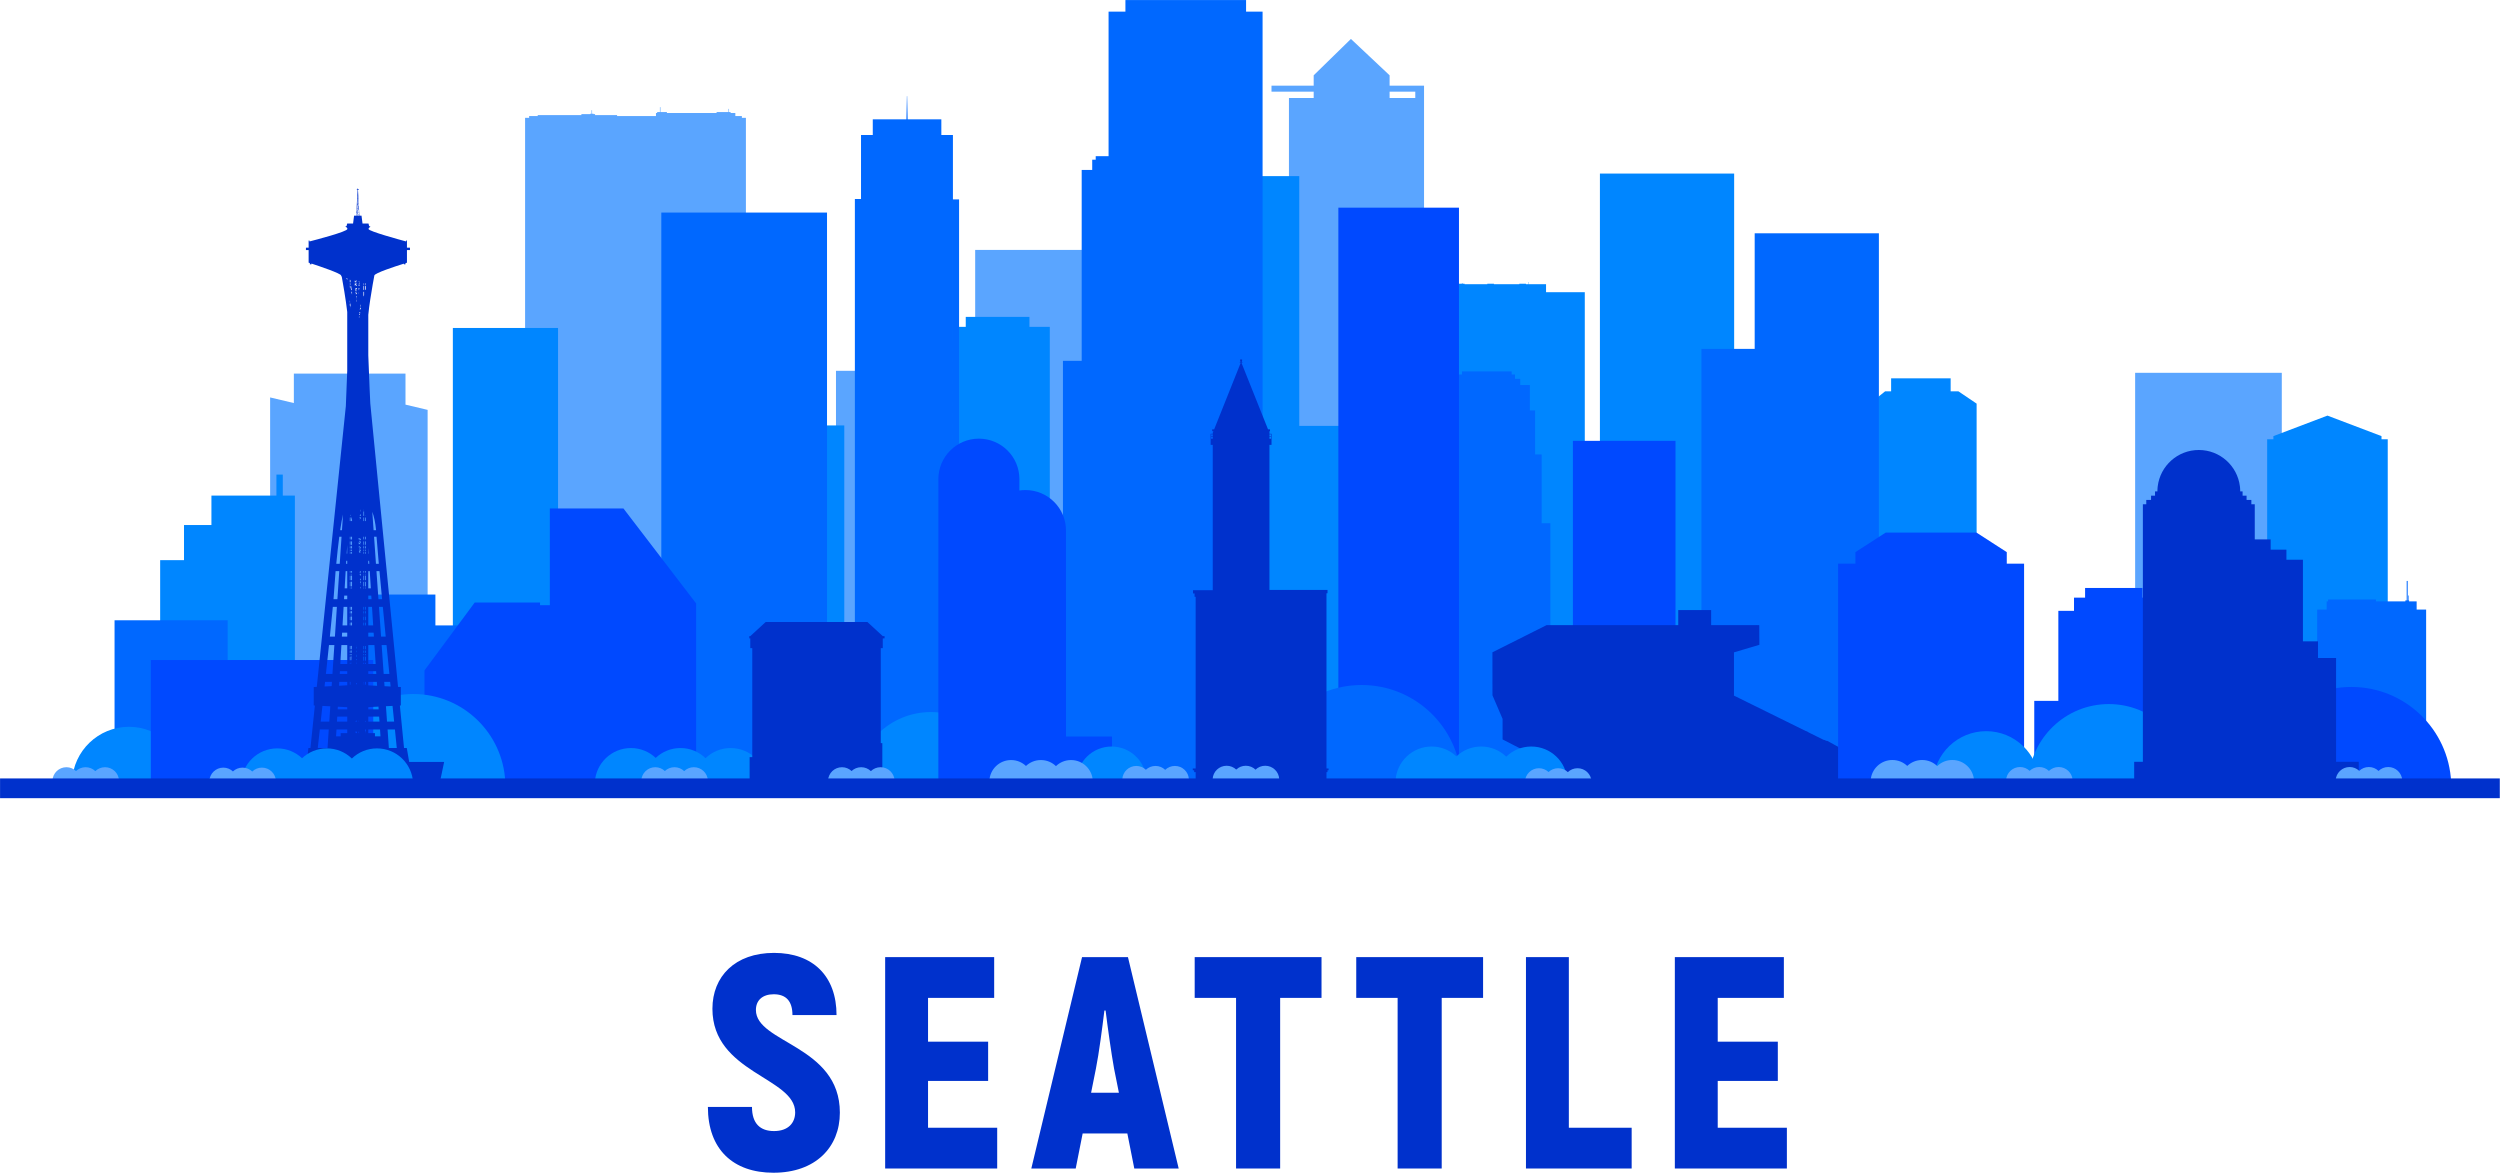 <?xml version="1.0" encoding="UTF-8"?>
<svg width="8687px" height="4076px" viewBox="0 0 8687 4076" version="1.1" xmlns="http://www.w3.org/2000/svg" xmlns:xlink="http://www.w3.org/1999/xlink">
    <title>Group 526</title>
    <g id="Page-1" stroke="none" stroke-width="1" fill="none" fill-rule="evenodd">
        <g id="seattle_blue" transform="translate(-400, -955)">
            <g id="Group-526" transform="translate(400.181, 955.165)">
                <polyline id="Fill-459" fill="#0086FF" points="5372.028 1015.205 5372.028 987.275 5312.609 987.275 5312.609 979.685 5311.679 979.685 5311.679 987.275 5302.159 987.275 5302.159 985.835 5279.139 985.835 5279.139 987.275 5190.929 987.275 5190.929 985.835 5167.908 985.835 5167.908 987.275 5088.969 987.275 5088.969 985.835 5081.169 985.835 5081.169 983.175 5079.719 983.175 5079.719 985.835 5065.968 985.835 5065.968 987.275 5055.738 987.275 5055.738 979.595 5053.469 979.595 5053.469 963.335 5057.749 963.335 5057.749 956.285 5057.739 956.285 5057.739 952.745 5053.469 952.745 5053.469 937.305 5052.489 924.385 5052.539 924.385 5051.529 911.465 5050.158 894.765 5048.869 878.065 5047.859 824.305 5042.778 824.305 5041.629 878.065 5040.619 894.765 5039.949 911.465 5039.949 924.385 5039.899 924.385 5039.019 937.305 5039.019 952.745 5036.169 952.745 5036.169 959.805 5036.178 959.805 5036.178 963.335 5039.019 963.335 5039.019 979.595 5036.739 979.595 5036.739 987.275 5033.809 987.275 5033.809 1015.205 4899.169 1015.205 4899.169 2739.615 5506.649 2739.615 5506.649 1015.205 5372.028 1015.205"></polyline>
                <polyline id="Fill-460" fill="#0068FF" points="5387.069 2445.805 5387.069 1817.995 5356.698 1817.995 5356.698 1578.945 5333.909 1578.945 5333.909 1426.035 5315.798 1426.035 5315.798 1337.735 5282.349 1337.735 5282.349 1316.205 5264.189 1316.205 5264.189 1301.135 5252.569 1301.135 5252.569 1290.365 5079.899 1290.365 5079.899 1301.135 5068.278 1301.135 5068.278 1316.205 5050.129 1316.205 5050.129 1337.735 5016.669 1337.735 5016.669 1426.035 4998.559 1426.035 4998.559 1578.945 4975.769 1578.945 4975.769 1817.995 4945.399 1817.995 4945.399 2445.805 4915.499 2445.805 4915.499 2736.525 5416.968 2736.525 5416.968 2445.805 5387.069 2445.805"></polyline>
                <polyline id="Fill-461" fill="#5AA5FF" points="2577.679 409.285 2577.679 403.115 2554.979 403.115 2554.979 392.515 2538.519 392.515 2538.519 389.235 2533.029 389.235 2533.029 378.135 2531.239 378.135 2531.239 389.235 2489.859 389.235 2489.859 392.515 2317.149 392.515 2317.149 389.235 2294.689 389.235 2294.689 372.165 2292.889 372.165 2292.889 389.235 2283.289 389.235 2283.289 392.515 2279.169 392.515 2279.169 403.115 2144.109 403.115 2144.109 399.805 2067.599 399.805 2067.599 396.405 2062.129 396.405 2062.129 395.035 2057.139 395.035 2057.139 382.735 2055.349 382.735 2055.349 395.035 2050.709 395.035 2050.709 396.405 2020.019 396.405 2020.019 399.805 1868.309 399.805 1868.309 403.115 1838.419 403.115 1838.419 409.285 1824.419 409.285 1824.419 2699.905 2591.679 2699.905 2591.679 409.285 2577.679 409.285"></polyline>
                <polyline id="Fill-462" fill="#5AA5FF" points="1408.819 1405.845 1408.819 1298.025 1020.899 1298.025 1020.899 1400.375 938.439 1380.825 938.439 2728.715 1485.729 2728.715 1485.729 1424.085 1408.819 1405.845"></polyline>
                <polygon id="Fill-463" fill="#5AA5FF" points="7418.999 2735.095 7928.588 2735.095 7928.588 1295.275 7418.999 1295.275"></polygon>
                <polyline id="Fill-464" fill="#0086FF" points="8275.088 1526.215 8275.088 1515.275 8087.239 1443.965 7899.389 1515.275 7899.389 1526.215 7877.728 1526.215 7877.728 2727.135 8296.749 2727.135 8296.749 1526.215 8275.088 1526.215"></polyline>
                <polyline id="Fill-465" fill="#0068FF" points="8397.169 2117.965 8397.169 2089.515 8370.989 2089.515 8370.989 2086.075 8369.139 2086.075 8369.139 2069.105 8367.079 2069.105 8367.079 2086.075 8366.109 2086.075 8366.109 2018.495 8362.589 2018.495 8362.589 2086.075 8357.949 2086.075 8357.949 2089.515 8255.819 2089.515 8255.819 2082.935 8089.409 2082.935 8089.409 2089.515 8084.459 2089.515 8084.459 2117.965 8051.489 2117.965 8051.489 2717.585 8430.149 2717.585 8430.149 2117.965 8397.169 2117.965"></polyline>
                <polygon id="Fill-466" fill="#0086FF" points="5559.199 2727.655 6025.649 2727.655 6025.649 602.945 5559.199 602.945"></polygon>
                <polygon id="Fill-467" fill="#0049FF" points="5465.349 2762.645 5821.828 2762.645 5821.828 1531.685 5465.349 1531.685"></polygon>
                <path d="M4828.439,340.385 L4917.629,340.385 L4917.629,318.445 L4828.439,318.445 L4828.439,340.385 Z M4944.789,297.445 L4828.439,297.445 L4828.439,261.545 L4693.989,135.135 L4564.609,261.545 L4564.609,297.445 L4418.029,297.445 L4418.029,318.445 L4564.609,318.445 L4564.609,340.385 L4478.649,340.385 L4478.649,2597.795 L4948.078,2597.795 L4948.078,297.445 L4944.789,297.445 L4944.789,297.445 Z" id="Fill-468" fill="#5AA5FF"></path>
                <polygon id="Fill-469" fill="#0086FF" points="4407.618 2710.835 4725.969 2710.835 4725.969 1479.705 4407.618 1479.705"></polygon>
                <polyline id="Fill-470" fill="#0086FF" points="6805.019 1359.685 6777.939 1359.685 6777.939 1314.505 6571.079 1314.505 6571.079 1359.685 6550.129 1359.685 6496.899 1402.375 6496.899 2771.295 6868.189 2771.295 6868.189 1402.375 6805.019 1359.685"></polyline>
                <polygon id="Fill-471" fill="#0086FF" points="4320.649 2058.725 4514.539 2058.725 4514.539 611.825 4320.649 611.825"></polygon>
                <polygon id="Fill-472" fill="#5AA5FF" points="3388.369 2730.765 3942.499 2730.765 3942.499 868.245 3388.369 868.245"></polygon>
                <polyline id="Fill-473" fill="#0086FF" points="3576.899 1135.585 3576.899 1100.955 3355.609 1100.955 3355.609 1135.585 3267.769 1135.585 3267.769 2162.295 3647.659 2162.295 3647.659 1135.585 3576.899 1135.585"></polyline>
                <polygon id="Fill-474" fill="#5AA5FF" points="2904.689 2204.035 3191.919 2204.035 3191.919 1288.335 2904.689 1288.335"></polygon>
                <polygon id="Fill-475" fill="#0086FF" points="1573.389 2704.725 1938.899 2704.725 1938.899 1139.465 1573.389 1139.465"></polygon>
                <polygon id="Fill-476" fill="#0086FF" points="2787.609 2219.425 2933.549 2219.425 2933.549 1478.145 2787.609 1478.145"></polygon>
                <polyline id="Fill-477" fill="#0086FF" points="982.449 1721.915 982.449 1648.945 960.339 1648.945 960.339 1721.915 734.489 1721.915 734.489 1824.215 639.209 1824.215 639.209 1946.255 556.328 1946.255 556.328 2728.795 846.309 2728.795 846.309 2619.915 1024.479 2619.915 1024.479 1721.915 982.449 1721.915"></polyline>
                <polygon id="Fill-478" fill="#0068FF" points="397.88 2717.135 790.989 2717.135 790.989 2155.155 397.88 2155.155"></polygon>
                <polyline id="Fill-479" fill="#0068FF" points="1512.759 2173.025 1512.759 2065.765 1226.739 2065.765 1226.739 2627.755 1340.399 2627.755 1340.399 2735.015 1626.419 2735.015 1626.419 2173.025 1512.759 2173.025"></polyline>
                <path d="M3311.049,1714.495 L3311.059,1714.495 L3311.059,1700.545 L3311.049,1700.545 L3311.049,1714.495 Z M3311.049,1752.245 L3311.059,1752.245 L3311.059,1738.295 L3311.049,1738.295 L3311.049,1752.245 Z M3311.049,1868.025 L3311.059,1868.025 L3311.059,1854.075 L3311.049,1854.075 L3311.049,1868.025 Z M3311.049,1905.785 L3311.059,1905.785 L3311.059,1891.825 L3311.049,1891.825 L3311.049,1905.785 Z M3311.049,2021.555 L3311.059,2021.555 L3311.059,2007.605 L3311.049,2007.605 L3311.049,2021.555 Z M3311.049,2059.315 L3311.059,2059.315 L3311.059,2045.365 L3311.049,2045.365 L3311.049,2059.315 Z M3311.049,2175.085 L3311.059,2175.085 L3311.059,2161.145 L3311.049,2161.145 L3311.049,2175.085 Z M3311.049,2212.845 L3311.059,2212.845 L3311.059,2198.895 L3311.049,2198.895 L3311.049,2212.845 Z M3311.049,2328.625 L3311.059,2328.625 L3311.059,2314.675 L3311.049,2314.675 L3311.049,2328.625 Z M3311.049,2366.375 L3311.059,2366.375 L3311.059,2352.425 L3311.049,2352.425 L3311.049,2366.375 Z M3311.049,2484.675 L3311.059,2484.675 L3311.059,2470.725 L3311.049,2470.725 L3311.049,2484.675 Z M3311.049,2522.425 L3311.059,2522.425 L3311.059,2510.155 L3311.049,2510.155 L3311.049,2522.425 Z M3311.049,2640.725 L3311.059,2640.725 L3311.059,2626.775 L3311.049,2626.775 L3311.049,2640.725 Z M3311.049,2678.475 L3311.059,2678.475 L3311.059,2664.525 L3311.049,2664.525 L3311.049,2678.475 Z M3311.049,1010.275 L3311.059,1010.275 L3311.059,823.815 L3311.049,823.815 L3311.049,1010.275 Z M3311.049,1183.425 L3311.059,1183.425 L3311.059,1015.105 L3311.049,1015.105 L3311.049,1183.425 Z M3311.049,1409.945 L3311.059,1409.945 L3311.059,1395.995 L3311.049,1395.995 L3311.049,1409.945 Z M3311.049,1447.695 L3311.059,1447.695 L3311.059,1433.755 L3311.049,1433.755 L3311.049,1447.695 Z M3311.049,1487.965 L3311.059,1487.965 L3311.059,1471.505 L3311.049,1471.505 L3311.049,1487.965 Z M3311.049,1525.725 L3311.059,1525.725 L3311.059,1511.775 L3311.049,1511.775 L3311.049,1525.725 Z M3311.049,1563.475 L3311.059,1563.475 L3311.059,1549.525 L3311.049,1549.525 L3311.049,1563.475 Z M3311.049,1601.235 L3311.059,1601.235 L3311.059,1587.285 L3311.049,1587.285 L3311.049,1601.235 Z M3311.049,1638.985 L3311.059,1638.985 L3311.059,1625.035 L3311.049,1625.035 L3311.049,1638.985 Z M3311.049,1665.415 L3311.049,1662.785 L3311.059,1662.785 L3311.059,1676.735 L3311.049,1676.735 L3311.049,1665.415 Z M3311.049,1790.005 L3311.059,1790.005 L3311.059,1776.055 L3311.049,1776.055 L3311.049,1790.005 Z M3311.049,1829.015 L3311.049,1813.805 L3311.059,1813.805 L3311.059,1830.275 L3311.049,1830.275 L3311.049,1829.015 Z M3311.049,1943.535 L3311.059,1943.535 L3311.059,1929.585 L3311.049,1929.585 L3311.049,1943.535 Z M3311.049,1969.965 L3311.049,1967.345 L3311.059,1967.345 L3311.059,1983.805 L3311.049,1983.805 L3311.049,1969.965 Z M3311.049,2090.045 L3311.059,2090.045 L3311.059,2083.115 L3311.049,2083.115 L3311.049,2090.045 Z M3311.049,2097.065 L3311.059,2097.065 L3311.059,2094.865 L3311.049,2094.865 L3311.049,2097.065 Z M3311.049,2136.075 L3311.049,2120.875 L3311.059,2120.875 L3311.059,2137.335 L3311.049,2137.335 L3311.049,2136.075 Z M3311.049,2250.595 L3311.059,2250.595 L3311.059,2236.645 L3311.049,2236.645 L3311.049,2250.595 Z M3311.049,2288.875 L3311.059,2288.875 L3311.059,2274.405 L3311.049,2274.405 L3311.049,2288.875 Z M3311.049,2404.125 L3311.059,2404.125 L3311.059,2390.185 L3311.049,2390.185 L3311.049,2404.125 Z M3311.049,2440.625 L3311.049,2427.935 L3311.059,2427.935 L3311.059,2446.915 L3311.049,2446.915 L3311.049,2440.625 Z M3311.049,2560.185 L3311.059,2560.185 L3311.059,2546.225 L3311.049,2546.225 L3311.049,2560.185 Z M3311.049,2602.965 L3311.059,2602.965 L3311.059,2583.985 L3311.049,2583.985 L3311.049,2602.965 Z M3311.049,1258.925 L3311.059,1258.925 L3311.059,1244.985 L3311.049,1244.985 L3311.049,1258.925 Z M3311.049,1296.685 L3311.059,1296.685 L3311.059,1282.735 L3311.049,1282.735 L3311.049,1296.685 Z M3311.049,1334.435 L3311.059,1334.435 L3311.059,1320.485 L3311.049,1320.485 L3311.049,1334.435 Z M3311.049,1219.915 L3311.049,1208.905 L3311.059,1208.905 L3311.059,1221.175 L3311.049,1221.175 L3311.049,1219.915 Z M3311.049,1367.685 L3311.059,1367.685 L3311.059,1358.245 L3311.049,1358.245 L3311.049,1367.685 Z M3311.049,818.995 L3311.059,818.995 L3311.059,791.935 L3311.049,791.935 L3311.049,818.995 Z M3332.369,692.625 L3311.059,692.625 L3311.059,768.125 L3311.049,768.125 L3311.049,657.695 L3311.069,657.695 L3311.069,652.875 L3311.049,652.875 L3311.049,486.545 L3311.069,486.545 L3311.069,481.725 L3311.049,481.725 L3311.049,468.925 L3270.799,468.925 L3270.799,414.395 L3153.689,414.395 L3151.969,333.955 L3151.129,333.955 L3149.399,414.395 L3032.529,414.395 L3032.529,468.925 L2991.679,468.925 L2991.679,481.725 L2991.659,481.725 L2991.659,486.545 L2991.679,486.545 L2991.679,652.875 L2991.659,652.875 L2991.659,657.695 L2991.679,657.695 L2991.679,692.625 L2991.659,692.625 L2991.659,691.365 L2970.359,691.365 L2970.359,692.625 L2970.329,692.625 L2970.329,2728.195 L3026.839,2728.195 L3026.839,2728.705 L3274.549,2728.705 L3274.549,2728.195 L3311.049,2728.195 L3311.049,2703.965 L3311.059,2703.965 L3311.059,2728.195 L3332.409,2728.195 L3332.409,692.625 L3332.369,692.625 L3332.369,692.625 Z" id="Fill-480" fill="#0068FF"></path>
                <polyline id="Fill-481" fill="#0068FF" points="2730.259 738.465 2297.749 738.465 2297.749 2719.805 2873.549 2719.805 2873.549 738.465 2730.259 738.465"></polyline>
                <path d="M8517.098,2717.585 C8508.27,2533.495 8356.609,2386.865 8170.389,2386.865 C7984.199,2386.865 7832.579,2533.495 7823.809,2717.585 L8517.098,2717.585" id="Fill-482" fill="#0049FF"></path>
                <polyline id="Fill-483" fill="#0049FF" points="2378.619 2044.245 2376.079 2040.825 2375.999 2040.825 2368.779 2031.395 2367.389 2029.575 2354.119 2012.245 2353.879 2011.925 2341.719 1996.035 2338.489 1991.805 2338.489 1991.815 2255.259 1883.065 2254.059 1881.495 2226.359 1845.305 2224.979 1843.505 2201.699 1813.085 2197.449 1807.545 2197.449 1807.535 2197.269 1807.295 2166.169 1766.665 2166.169 1766.595 1910.399 1766.595 1910.399 2102.885 1876.349 2102.885 1876.349 2093.415 1649.419 2093.415 1571.649 2198.485 1571.629 2198.485 1569.039 2201.965 1569.069 2201.965 1528.859 2256.285 1528.849 2256.285 1526.259 2259.775 1526.279 2259.775 1486.069 2314.095 1483.479 2317.585 1483.489 2317.585 1474.999 2329.055 1474.879 2329.055 1474.879 2729.135 1701.809 2729.135 1701.809 2729.085 1707.859 2729.085 1707.859 2729.155 1711.349 2729.155 1711.349 2729.085 1736.769 2729.085 1736.769 2729.415 1740.249 2729.415 1740.249 2729.085 1765.669 2729.085 1765.669 2729.155 1769.159 2729.155 1769.159 2729.085 1794.569 2729.085 1794.569 2729.155 1798.059 2729.155 1798.059 2729.085 1823.479 2729.085 1823.479 2729.155 1826.959 2729.155 1826.959 2729.085 1852.379 2729.085 1852.379 2729.155 1855.869 2729.155 1855.869 2729.085 1936.459 2729.085 1936.459 2729.155 1939.949 2729.155 1939.949 2729.085 1965.369 2729.085 1965.369 2729.155 1968.849 2729.155 1968.849 2729.085 1994.269 2729.085 1994.269 2729.155 1997.759 2729.155 1997.759 2729.085 2023.169 2729.085 2023.169 2729.155 2026.659 2729.155 2026.659 2729.085 2052.079 2729.085 2052.079 2729.155 2055.559 2729.155 2055.559 2729.085 2080.979 2729.085 2080.979 2729.155 2084.469 2729.155 2084.469 2729.085 2109.879 2729.085 2109.879 2729.155 2113.369 2729.155 2113.369 2729.085 2138.789 2729.085 2138.789 2729.155 2142.279 2729.155 2142.279 2729.085 2166.169 2729.085 2166.169 2729.155 2418.669 2729.155 2418.669 2096.585 2378.619 2044.245"></polyline>
                <path d="M645.489,2713.905 C640.449,2608.945 553.978,2525.335 447.805,2525.335 C341.652,2525.335 255.198,2608.945 250.202,2713.905 L645.489,2713.905" id="Fill-484" fill="#0086FF"></path>
                <path d="M1755.549,2716.315 C1747.409,2546.605 1607.589,2411.415 1435.909,2411.415 C1264.269,2411.415 1124.479,2546.605 1116.399,2716.315 L1755.549,2716.315" id="Fill-485" fill="#0086FF"></path>
                <polyline id="Fill-486" fill="#0049FF" points="1296.729 2293.185 1282.909 2293.185 1282.909 2293.265 523.91 2293.265 523.91 2728.795 1138.309 2728.795 1138.309 2728.905 1145.219 2728.905 1145.219 2728.795 1296.399 2728.795 1296.399 2728.715 1296.729 2728.715 1296.729 2293.185"></polyline>
                <path d="M1111.149,2534.645 L1142.219,2534.645 L1137.959,2598.895 L1130.429,2598.895 L1129.959,2598.875 L1129.959,2598.895 L1104.009,2598.895 C1106.139,2579.725 1108.549,2558.055 1111.149,2534.645 Z M1147.549,2454.135 L1144.029,2507.215 L1114.189,2507.215 C1116.079,2490.115 1118.039,2472.325 1120.039,2454.085 L1120.189,2452.735 L1120.189,2452.725 L1147.549,2454.135 Z M1129.329,2369.095 L1153.189,2369.095 L1152.199,2383.925 L1127.579,2385.185 C1128.159,2379.835 1128.739,2374.465 1129.329,2369.095 Z M1165.919,1984.485 L1178.669,1984.485 L1172.219,2081.855 L1158.699,2081.855 C1159.939,2067.435 1160.819,2055.815 1161.259,2047.675 C1162.159,2031.205 1163.779,2009.085 1165.919,1984.485 Z M1247.429,749.125 L1243.619,749.125 L1243.619,744.255 L1247.429,749.125 Z M1239.709,737.705 L1242.529,737.705 L1242.529,741.315 L1239.709,737.705 Z M1242.529,731.805 L1242.529,736.935 L1239.499,736.935 L1242.529,731.805 Z M1242.529,724.115 L1242.529,730.015 L1239.409,735.205 L1240.009,724.115 L1242.529,724.115 Z M1242.529,714.305 L1242.529,723.345 L1240.049,723.345 L1240.789,709.715 L1242.529,714.305 Z M1242.529,689.645 L1242.529,707.485 L1240.909,707.485 L1241.879,689.645 L1242.529,689.645 Z M1242.529,688.875 L1241.919,688.875 L1242.529,677.755 L1242.529,688.875 Z M1243.619,688.875 L1243.619,677.735 L1244.229,688.875 L1243.619,688.875 Z M1243.619,707.485 L1243.619,689.645 L1244.269,689.645 L1245.239,707.485 L1243.619,707.485 Z M1242.529,711.465 L1241.309,708.255 L1242.529,708.255 L1242.529,711.465 Z M1243.619,714.375 L1243.619,708.255 L1245.279,708.255 L1245.939,720.515 L1243.619,714.375 Z M1243.619,723.345 L1243.619,717.205 L1245.939,723.345 L1243.619,723.345 Z M1246.059,724.115 L1243.619,728.185 L1243.619,724.115 L1246.059,724.115 Z M1243.619,736.935 L1243.619,729.945 L1246.219,725.555 L1246.839,736.935 L1243.619,736.935 Z M1247.409,747.575 L1243.619,742.725 L1243.619,737.705 L1246.879,737.705 L1247.409,747.575 Z M1243.079,776.685 L1243.079,785.185 L1243.079,776.685 Z M1336.139,2384.215 L1335.979,2383.755 L1334.949,2369.095 L1355.529,2369.095 C1356.069,2374.505 1356.599,2379.915 1357.139,2385.295 L1336.139,2384.215 Z M1363.849,2452.655 L1363.849,2452.655 L1364.129,2455.425 C1365.889,2473.095 1367.629,2490.395 1369.319,2507.215 L1344.629,2507.215 L1340.889,2453.835 L1360.319,2452.835 L1363.849,2452.655 Z M1368.839,2598.895 L1368.839,2598.875 L1368.369,2598.895 L1352.919,2598.895 L1351.059,2598.875 L1351.059,2598.895 L1346.559,2534.645 L1372.079,2534.645 C1374.349,2557.245 1376.529,2578.775 1378.569,2598.895 L1368.839,2598.895 Z M1206.379,2534.645 L1206.379,2547.345 L1183.599,2547.345 L1183.599,2558.415 L1167.609,2558.415 C1168.079,2550.775 1168.559,2542.845 1169.049,2534.645 L1206.379,2534.645 Z M1171.729,2489.825 L1206.379,2489.825 L1206.379,2507.215 L1170.699,2507.215 C1171.039,2501.515 1171.379,2495.725 1171.729,2489.825 Z M1173.749,2455.485 L1173.749,2455.485 L1181.969,2455.915 L1206.379,2457.165 L1206.379,2464.685 L1173.209,2464.685 C1173.389,2461.635 1173.569,2458.575 1173.749,2455.485 Z M1206.379,2369.095 L1206.379,2381.125 L1177.999,2382.595 C1178.249,2378.115 1178.509,2373.615 1178.779,2369.095 L1206.379,2369.095 Z M1180.899,2332.175 L1206.379,2332.175 L1206.379,2341.685 L1180.359,2341.685 C1180.539,2338.515 1180.719,2335.345 1180.899,2332.175 Z M1161.649,2241.285 L1154.999,2341.685 L1132.289,2341.685 C1135.979,2307.445 1139.599,2273.475 1142.979,2241.285 L1161.649,2241.285 Z M1163.589,2211.995 L1146.019,2211.995 C1150.059,2172.915 1153.609,2137.455 1156.289,2108.655 L1170.439,2108.655 L1163.589,2211.995 Z M1206.379,2108.655 L1206.379,2173.025 L1190.029,2173.025 C1191.279,2151.105 1192.509,2129.555 1193.719,2108.655 L1206.379,2108.655 Z M1195.969,2069.415 L1206.379,2069.415 L1206.379,2081.855 L1195.259,2081.855 C1195.499,2077.675 1195.739,2073.525 1195.969,2069.415 Z M1206.379,1984.485 L1206.379,2044.275 L1197.419,2044.275 C1198.649,2023.085 1199.819,2003.035 1200.899,1984.485 L1206.379,1984.485 Z M1203.029,1948.545 L1206.379,1948.545 L1206.379,1959.035 L1202.409,1959.035 C1202.619,1955.465 1202.829,1951.965 1203.029,1948.545 Z M1186.599,1864.815 L1180.359,1959.035 L1168.249,1959.035 C1171.209,1927.845 1174.819,1894.605 1178.709,1864.815 L1186.599,1864.815 Z M1188.099,1842.225 L1181.809,1842.225 C1185.059,1819.755 1188.429,1800.535 1191.719,1787.535 L1188.099,1842.225 Z M1206.379,966.525 L1206.379,973.285 C1205.319,970.535 1204.379,968.055 1203.609,965.865 L1206.379,966.315 L1206.379,966.525 Z M1279.579,975.275 L1279.579,975.135 L1280.639,972.045 C1280.299,973.085 1279.949,974.155 1279.579,975.275 Z M1297.999,1842.225 L1293.519,1778.315 C1299.339,1794.105 1304.209,1815.335 1306.659,1842.225 L1297.999,1842.225 Z M1306.189,1959.035 L1299.589,1864.815 L1308.219,1864.815 C1309.529,1884.015 1312.309,1916.915 1316.109,1959.035 L1306.189,1959.035 Z M1314.809,2081.855 L1307.979,1984.485 L1318.429,1984.485 C1321.129,2013.855 1324.199,2046.715 1327.549,2081.855 L1314.809,2081.855 Z M1323.929,2211.995 L1316.689,2108.655 L1330.099,2108.655 C1333.269,2141.745 1336.629,2176.495 1340.089,2211.995 L1323.929,2211.995 Z M1325.989,2241.285 L1342.939,2241.285 C1346.199,2274.565 1349.509,2308.275 1352.819,2341.685 L1333.029,2341.685 L1325.989,2241.285 Z M1279.579,2341.685 L1279.579,2332.175 L1306.799,2332.175 C1307.009,2335.345 1307.219,2338.515 1307.419,2341.685 L1279.579,2341.685 Z M1279.579,2381.305 L1279.579,2369.095 L1309.219,2369.095 C1309.519,2373.705 1309.819,2378.295 1310.119,2382.875 L1279.579,2381.305 Z M1279.579,2507.215 L1279.579,2489.825 L1317.259,2489.825 C1317.649,2495.715 1318.049,2501.515 1318.439,2507.215 L1279.579,2507.215 Z M1321.969,2558.415 L1302.719,2558.415 L1302.719,2547.345 L1279.579,2547.345 L1279.579,2534.645 L1320.319,2534.645 C1320.889,2542.845 1321.439,2550.775 1321.969,2558.415 Z M1217.589,2369.095 L1217.589,2379.395 L1215.369,2378.235 L1215.369,2369.095 L1217.589,2369.095 Z M1215.369,2303.255 L1217.589,2302.085 L1217.589,2307.035 L1215.369,2307.035 L1215.369,2303.255 Z M1215.369,2163.785 L1217.589,2162.615 L1217.589,2173.025 L1215.369,2173.025 L1215.369,2163.785 Z M1217.589,2108.655 L1217.589,2119.055 L1215.369,2117.895 L1215.369,2108.655 L1217.589,2108.655 Z M1215.369,1989.615 L1217.589,1989.615 L1217.589,1984.485 L1215.369,1984.485 L1215.369,1989.615 Z M1215.369,1919.415 L1217.589,1918.255 L1217.589,1923.405 L1215.369,1923.405 L1215.369,1919.415 Z M1206.379,1893.845 L1206.379,1923.405 L1204.539,1923.405 C1205.219,1912.325 1205.829,1902.415 1206.379,1893.845 Z M1216.689,1051.775 L1216.719,1052.035 L1215.369,1052.745 L1215.369,1051.085 L1216.689,1051.775 Z M1216.319,1049.175 L1215.369,1048.675 L1215.369,1043.125 C1215.709,1045.145 1216.029,1047.165 1216.319,1049.175 Z M1279.579,1959.035 L1279.579,1948.545 L1282.359,1948.545 C1282.569,1951.965 1282.789,1955.455 1283.009,1959.035 L1279.579,1959.035 Z M1288.359,2044.275 L1279.579,2044.275 L1279.579,1984.485 L1284.599,1984.485 C1285.759,2003.005 1287.019,2023.055 1288.359,2044.275 Z M1279.579,2081.855 L1279.579,2069.415 L1289.949,2069.415 C1290.209,2073.525 1290.469,2077.675 1290.729,2081.855 L1279.579,2081.855 Z M1296.529,2173.025 L1279.579,2173.025 L1279.579,2108.655 L1292.429,2108.655 C1293.759,2129.545 1295.129,2151.095 1296.529,2173.025 Z M1279.579,2211.995 L1279.579,2198.165 L1298.139,2198.165 C1298.439,2202.765 1298.729,2207.375 1299.029,2211.995 L1279.579,2211.995 Z M1268.069,2307.035 L1268.069,2302.005 L1270.589,2303.325 L1270.589,2307.035 L1268.069,2307.035 Z M1270.589,2378.165 L1268.069,2379.475 L1268.069,2369.095 L1270.589,2369.095 L1270.589,2378.165 Z M1270.119,2380.815 L1270.589,2380.565 L1270.589,2380.835 L1270.119,2380.815 Z M1270.589,2541.075 L1268.249,2542.295 C1268.219,2539.775 1268.179,2537.225 1268.139,2534.645 L1270.589,2534.645 L1270.589,2541.075 Z M1268.849,2544.385 L1270.589,2543.475 L1270.589,2545.285 L1268.849,2544.385 Z M1220.639,2301.935 C1220.579,2303.635 1220.529,2305.335 1220.479,2307.035 L1219.869,2307.035 L1219.869,2301.535 L1220.639,2301.935 Z M1223.079,2163.745 L1223.079,2173.025 L1219.869,2173.025 L1219.869,2162.065 L1223.079,2163.745 Z M1215.369,2159.715 L1216.959,2160.545 L1215.369,2161.375 L1215.369,2159.715 Z M1215.369,2138.905 L1216.959,2139.735 L1215.369,2140.565 L1215.369,2138.905 Z M1223.079,2108.655 L1223.079,2117.935 L1219.869,2119.615 L1219.869,2108.655 L1223.079,2108.655 Z M1217.589,2041.745 L1217.589,2044.275 L1215.369,2044.275 L1215.369,2042.915 L1217.589,2041.745 Z M1215.369,2038.845 L1216.959,2039.675 L1215.369,2040.505 L1215.369,2038.845 Z M1215.369,1996.805 L1216.959,1997.635 L1215.369,1998.465 L1215.369,1996.805 Z M1217.589,1995.565 L1215.369,1994.405 L1215.369,1993.995 L1217.589,1993.995 L1217.589,1995.565 Z M1223.079,1993.995 L1223.079,1994.435 L1219.869,1996.115 L1219.869,1993.995 L1223.079,1993.995 Z M1219.869,1989.615 L1223.079,1989.615 L1223.079,1984.485 L1219.869,1984.485 L1219.869,1989.615 Z M1223.079,1919.375 L1223.079,1923.405 L1219.869,1923.405 L1219.869,1917.695 L1223.079,1919.375 Z M1215.369,1915.345 L1216.959,1916.175 L1215.369,1917.005 L1215.369,1915.345 Z M1217.589,1864.815 L1217.589,1874.695 L1215.369,1873.535 L1215.369,1864.815 L1217.589,1864.815 Z M1217.589,1797.385 L1217.589,1810.415 L1215.369,1810.415 L1215.369,1798.545 L1217.589,1797.385 Z M1217.589,1059.145 L1217.589,1064.705 L1216.159,1064.705 C1215.889,1063.235 1215.629,1061.765 1215.369,1060.275 L1215.369,1055.146 L1217.019,1054.285 C1217.219,1055.915 1217.409,1057.535 1217.589,1059.145 Z M1216.959,991.265 L1215.369,992.095 L1215.369,990.435 L1216.959,991.265 Z M1217.129,972.325 C1217.279,973.325 1217.429,974.365 1217.589,975.455 L1217.589,980.615 L1215.369,980.615 L1215.369,973.245 L1217.129,972.325 Z M1216.519,970.235 L1215.369,970.845 L1215.369,969.635 L1216.519,970.235 Z M1268.849,991.265 L1270.589,990.365 L1270.589,992.175 L1268.849,991.265 Z M1270.589,1003.735 C1270.269,1004.835 1269.949,1005.945 1269.629,1007.065 L1268.069,1007.875 L1268.069,993.265 L1270.589,994.575 L1270.589,1003.735 Z M1268.069,1810.415 L1268.069,1797.305 L1269.909,1798.265 C1270.139,1799.535 1270.369,1800.815 1270.589,1802.115 L1270.589,1810.415 L1268.069,1810.415 Z M1279.579,1903.705 C1279.949,1909.745 1280.359,1916.325 1280.789,1923.405 L1279.579,1923.405 L1279.579,1903.705 Z M1268.069,1923.405 L1268.069,1918.175 L1270.589,1919.485 L1270.589,1923.405 L1268.069,1923.405 Z M1268.069,1989.615 L1270.589,1989.615 L1270.589,1984.485 L1268.069,1984.485 L1268.069,1989.615 Z M1270.589,2117.825 L1268.069,2119.135 L1268.069,2108.655 L1270.589,2108.655 L1270.589,2117.825 Z M1268.069,2173.025 L1268.069,2162.535 L1270.589,2163.855 L1270.589,2173.025 L1268.069,2173.025 Z M1262.729,2307.035 L1262.729,2303.215 L1264.889,2302.085 L1264.889,2307.035 L1262.729,2307.035 Z M1264.159,2379.025 C1264.059,2375.725 1263.949,2372.415 1263.849,2369.095 L1264.889,2369.095 L1264.889,2379.405 L1264.159,2379.025 Z M1270.589,2507.215 L1268.069,2507.215 L1268.069,2504.335 L1270.589,2505.645 L1270.589,2507.215 Z M1268.319,2547.345 C1268.319,2547.065 1268.319,2546.785 1268.309,2546.505 L1269.929,2547.345 L1268.319,2547.345 Z M1215.369,2277.955 L1216.959,2278.785 L1215.369,2279.615 L1215.369,2277.955 Z M1215.369,2257.145 L1216.959,2257.975 L1215.369,2258.805 L1215.369,2257.145 Z M1223.079,2159.755 L1223.079,2161.345 L1221.559,2160.545 L1223.079,2159.755 Z M1217.589,2155.155 L1215.369,2155.155 L1215.369,2142.965 L1217.589,2141.805 L1217.589,2155.155 Z M1215.369,2135.875 L1217.589,2135.875 L1217.589,2137.665 L1215.369,2136.495 L1215.369,2135.875 Z M1217.589,2131.505 L1215.369,2131.505 L1215.369,2124.365 L1217.589,2123.205 L1217.589,2131.505 Z M1223.079,2121.925 L1221.559,2121.135 L1223.079,2120.335 L1223.079,2121.925 Z M1223.079,2042.875 L1223.079,2044.275 L1219.869,2044.275 L1219.869,2041.195 L1223.079,2042.875 Z M1217.589,2015.885 L1215.859,2015.885 L1215.369,2015.625 L1215.369,2000.865 L1217.589,1999.705 L1217.589,2015.885 Z M1223.079,1998.435 L1221.559,1997.635 L1223.079,1996.835 L1223.079,1998.435 Z M1223.079,1915.385 L1223.079,1916.975 L1221.559,1916.175 L1223.079,1915.385 Z M1215.369,1909.905 L1217.589,1909.905 L1217.589,1914.105 L1215.369,1912.945 L1215.369,1909.905 Z M1215.369,1894.535 L1216.959,1895.365 L1215.369,1896.195 L1215.369,1894.535 Z M1215.369,1876.625 L1215.369,1875.935 L1216.689,1876.625 L1215.369,1876.625 Z M1223.079,1864.815 L1223.079,1873.565 L1219.869,1875.245 L1219.869,1864.815 L1223.079,1864.815 Z M1220.049,1796.925 L1220.529,1797.175 C1221.419,1799.845 1222.269,1802.675 1223.079,1805.665 L1223.079,1810.415 L1219.869,1810.415 L1219.869,1796.925 L1220.049,1796.925 Z M1217.589,1789.225 L1217.589,1792.545 L1216.259,1792.545 C1216.519,1790.985 1216.789,1789.465 1217.059,1787.975 C1217.239,1788.385 1217.419,1788.805 1217.589,1789.225 Z M1217.589,1004.045 C1216.859,1001.775 1216.119,999.545 1215.369,997.375 L1215.369,994.505 L1217.589,993.335 L1217.589,1004.045 Z M1217.589,989.195 L1215.369,988.035 L1215.369,984.995 L1217.589,984.995 L1217.589,989.195 Z M1268.069,984.995 L1270.589,984.995 L1270.589,987.955 L1268.069,989.275 L1268.069,984.995 Z M1262.729,1006.675 L1262.729,994.465 L1264.889,993.335 L1264.889,1007.805 L1262.729,1006.675 Z M1264.859,1025.435 C1264.639,1026.375 1264.429,1027.315 1264.209,1028.255 L1262.729,1027.485 L1262.729,1013.896 L1264.889,1013.896 L1264.889,1025.325 L1264.859,1025.435 Z M1262.729,1810.415 L1262.729,1798.505 L1264.889,1797.385 L1264.889,1810.415 L1262.729,1810.415 Z M1270.589,1873.455 L1268.069,1874.775 L1268.069,1864.815 L1270.589,1864.815 L1270.589,1873.455 Z M1270.589,1915.275 L1270.589,1917.085 L1268.849,1916.175 L1270.589,1915.275 Z M1262.729,1923.405 L1262.729,1919.375 L1264.889,1918.245 L1264.889,1923.405 L1262.729,1923.405 Z M1262.729,1989.615 L1264.889,1989.615 L1264.889,1984.485 L1262.729,1984.485 L1262.729,1989.615 Z M1264.889,1995.565 L1262.729,1994.435 L1262.729,1993.995 L1264.889,1993.995 L1264.889,1995.565 Z M1270.589,1994.325 L1268.069,1995.645 L1268.069,1993.995 L1270.589,1993.995 L1270.589,1994.325 Z M1268.849,1997.635 L1270.589,1996.725 L1270.589,1998.545 L1268.849,1997.635 Z M1268.859,2039.675 L1270.589,2038.765 L1270.589,2040.585 L1268.859,2039.675 Z M1270.589,2044.275 L1268.069,2044.275 L1268.069,2041.665 L1270.589,2042.985 L1270.589,2044.275 Z M1262.729,2117.935 L1262.729,2108.655 L1264.889,2108.655 L1264.889,2119.065 L1262.729,2117.935 Z M1270.589,2122.035 L1268.859,2121.135 L1270.589,2120.225 L1270.589,2122.035 Z M1270.589,2159.645 L1270.589,2161.455 L1268.859,2160.545 L1270.589,2159.645 Z M1262.729,2173.025 L1262.729,2163.745 L1264.889,2162.615 L1264.889,2173.025 L1262.729,2173.025 Z M1270.589,2254.665 L1268.069,2255.985 L1268.069,2243.995 L1270.589,2245.305 L1270.589,2254.665 Z M1268.859,2257.975 L1270.589,2257.065 L1270.589,2258.885 L1268.859,2257.975 Z M1270.589,2268.135 L1268.069,2268.135 L1268.069,2259.965 L1270.589,2261.285 L1270.589,2268.135 Z M1268.859,2278.785 L1270.589,2277.885 L1270.589,2279.695 L1268.859,2278.785 Z M1270.589,2296.705 L1269.959,2297.045 L1268.069,2297.045 L1268.069,2280.775 L1270.589,2282.095 L1270.589,2296.705 Z M1215.369,2272.515 L1217.589,2272.515 L1217.589,2276.715 L1215.369,2275.555 L1215.369,2272.515 Z M1217.589,2268.135 L1215.369,2268.135 L1215.369,2261.215 L1217.589,2260.045 L1217.589,2268.135 Z M1223.079,2142.935 L1223.079,2155.155 L1219.869,2155.155 L1219.869,2141.255 L1223.079,2142.935 Z M1223.079,2135.875 L1223.079,2136.535 L1219.869,2138.215 L1219.869,2135.875 L1223.079,2135.875 Z M1223.079,2131.505 L1219.869,2131.505 L1219.869,2122.645 L1223.079,2124.325 L1223.079,2131.505 Z M1223.079,2038.875 L1223.079,2040.475 L1221.559,2039.675 L1223.079,2038.875 Z M1223.079,2022.065 L1223.079,2036.475 L1219.869,2038.155 L1219.869,2020.385 L1223.079,2022.065 Z M1223.079,2015.665 L1222.659,2015.885 L1219.869,2015.885 L1219.869,1999.155 L1223.079,2000.835 L1223.079,2015.665 Z M1232.609,1909.905 C1232.609,1910.215 1232.599,1910.515 1232.599,1910.835 L1232.599,1909.905 L1232.609,1909.905 Z M1219.869,1896.885 L1223.079,1898.565 L1223.079,1905.525 L1219.869,1905.525 L1219.869,1896.885 Z M1215.369,1881.005 L1217.589,1881.005 L1217.589,1893.295 L1215.369,1892.135 L1215.369,1881.005 Z M1223.079,1876.625 L1221.819,1876.625 L1223.079,1875.965 L1223.079,1876.625 Z M1220.149,992.935 C1220.799,997.405 1221.499,1002.165 1222.219,1007.125 L1219.869,1008.355 L1219.869,992.785 L1220.149,992.935 Z M1262.729,988.075 L1262.729,986.945 C1262.829,986.295 1262.919,985.635 1263.009,984.995 L1264.889,984.995 L1264.889,989.195 L1262.729,988.075 Z M1262.729,990.475 L1264.249,991.265 L1262.729,992.065 L1262.729,990.475 Z M1262.729,1009.525 L1262.729,1009.075 L1263.589,1009.525 L1262.729,1009.525 Z M1262.729,1033.875 L1262.979,1033.755 C1262.899,1034.115 1262.809,1034.485 1262.729,1034.855 L1262.729,1033.875 Z M1268.069,1792.545 L1268.069,1788.945 C1268.319,1790.135 1268.569,1791.325 1268.819,1792.545 L1268.069,1792.545 Z M1262.729,1873.575 L1262.729,1864.815 L1264.889,1864.815 L1264.889,1874.695 L1262.729,1873.575 Z M1270.589,1876.625 L1269.119,1876.625 L1270.589,1875.855 L1270.589,1876.625 Z M1268.849,1895.365 L1270.589,1894.465 L1270.589,1896.275 L1268.849,1895.365 Z M1270.589,1905.525 L1268.069,1905.525 L1268.069,1897.365 L1270.589,1898.675 L1270.589,1905.525 Z M1268.069,1909.905 L1270.589,1909.905 L1270.589,1912.865 L1268.069,1914.185 L1268.069,1909.905 Z M1262.729,1915.385 L1264.249,1916.175 L1262.729,1916.975 L1262.729,1915.385 Z M1249.729,1989.615 C1249.699,1988.725 1249.669,1987.835 1249.629,1986.955 L1252.099,1984.485 L1253.219,1984.485 L1253.219,1989.615 L1249.729,1989.615 Z M1262.729,1998.425 L1262.729,1996.835 L1264.249,1997.635 L1262.729,1998.425 Z M1270.589,2015.555 L1269.959,2015.885 L1268.069,2015.885 L1268.069,1999.625 L1270.589,2000.945 L1270.589,2015.555 Z M1262.729,2044.275 L1262.729,2042.875 L1264.889,2041.745 L1264.889,2044.275 L1262.729,2044.275 Z M1262.729,2121.925 L1262.729,2120.335 L1264.249,2121.125 L1262.729,2121.925 Z M1270.589,2131.505 L1268.069,2131.505 L1268.069,2123.125 L1270.589,2124.435 L1270.589,2131.505 Z M1268.859,2139.735 L1270.589,2138.825 L1270.589,2140.635 L1268.859,2139.735 Z M1270.589,2155.155 L1268.069,2155.155 L1268.069,2141.725 L1270.589,2143.045 L1270.589,2155.155 Z M1262.729,2159.755 L1264.249,2160.545 L1262.729,2161.335 L1262.729,2159.755 Z M1262.729,2254.775 L1262.729,2245.195 L1264.889,2244.075 L1264.889,2255.905 L1262.729,2254.775 Z M1262.729,2268.135 L1262.729,2261.175 L1264.889,2260.045 L1264.889,2268.135 L1262.729,2268.135 Z M1268.069,2272.515 L1270.589,2272.515 L1270.589,2275.475 L1268.069,2276.795 L1268.069,2272.515 Z M1264.889,2276.715 L1262.729,2275.595 L1262.729,2272.515 L1264.889,2272.515 L1264.889,2276.715 Z M1263.149,2297.045 L1262.729,2296.825 L1262.729,2281.985 L1264.889,2280.855 L1264.889,2297.045 L1263.149,2297.045 Z M1239.599,2301.415 L1239.599,2301.505 L1237.779,2303.325 L1237.809,2301.415 L1239.599,2301.415 Z M1221.309,2281.055 C1221.139,2286.385 1220.959,2291.715 1220.789,2297.045 L1219.869,2297.045 L1219.869,2280.305 L1221.309,2281.055 Z M1221.579,2272.515 C1221.539,2273.825 1221.499,2275.135 1221.459,2276.435 L1219.869,2277.265 L1219.869,2272.515 L1221.579,2272.515 Z M1221.969,2260.595 C1221.889,2263.105 1221.809,2265.625 1221.729,2268.135 L1219.869,2268.135 L1219.869,2259.495 L1221.969,2260.595 Z M1220.049,2243.615 L1222.479,2244.885 C1222.369,2248.345 1222.259,2251.805 1222.139,2255.265 L1219.869,2256.455 L1219.869,2243.615 L1220.049,2243.615 Z M1239.599,2159.525 L1239.599,2159.625 L1239.549,2159.675 L1239.549,2159.525 L1239.599,2159.525 Z M1223.079,2140.525 L1221.559,2139.735 L1223.079,2138.935 L1223.079,2140.525 Z M1232.599,1898.905 L1232.749,1899.055 C1232.729,1901.115 1232.699,1903.285 1232.669,1905.525 L1232.599,1905.525 L1232.599,1898.905 Z M1223.079,1894.575 L1223.079,1896.165 L1221.559,1895.365 L1223.079,1894.575 Z M1223.079,1881.005 L1223.079,1892.175 L1219.869,1893.855 L1219.869,1881.005 L1223.079,1881.005 Z M1232.679,1876.625 L1232.599,1876.625 L1232.599,1874.115 C1232.629,1874.875 1232.659,1875.735 1232.679,1876.625 Z M1222.569,1009.525 L1222.229,1009.525 L1222.549,1009.355 L1222.569,1009.525 Z M1263.709,1771.815 L1262.729,1771.305 L1262.729,1770.645 L1263.349,1770.645 C1263.469,1771.025 1263.589,1771.425 1263.709,1771.815 Z M1263.549,1792.545 L1262.729,1792.115 L1262.729,1777.695 L1264.889,1776.565 L1264.889,1792.545 L1263.549,1792.545 Z M1249.399,1799.815 C1249.479,1798.845 1249.569,1797.875 1249.649,1796.925 L1253.219,1796.925 L1253.219,1803.635 L1249.399,1799.815 Z M1262.729,1876.625 L1262.729,1875.975 L1263.989,1876.625 L1262.729,1876.625 Z M1268.069,1881.005 L1270.589,1881.005 L1270.589,1892.055 L1268.069,1893.375 L1268.069,1881.005 Z M1262.729,1905.525 L1262.729,1898.565 L1264.889,1897.435 L1264.889,1905.525 L1262.729,1905.525 Z M1262.729,1909.905 L1264.889,1909.905 L1264.889,1914.115 L1262.729,1912.985 L1262.729,1909.905 Z M1246.929,1910.335 C1246.929,1910.185 1246.919,1910.045 1246.919,1909.905 L1253.219,1909.905 L1253.219,1916.615 L1246.929,1910.335 Z M1253.219,2000.705 L1250.029,1997.515 C1249.989,1996.335 1249.939,1995.155 1249.899,1993.995 L1253.219,1993.995 L1253.219,2000.705 Z M1263.149,2015.885 L1262.729,2015.665 L1262.729,2000.825 L1264.889,1999.705 L1264.889,2015.885 L1263.149,2015.885 Z M1262.729,2036.475 L1262.729,2022.065 L1264.889,2020.935 L1264.889,2037.605 L1262.729,2036.475 Z M1262.729,2038.885 L1264.249,2039.675 L1262.729,2040.465 L1262.729,2038.885 Z M1262.729,2131.505 L1262.729,2124.325 L1264.889,2123.205 L1264.889,2131.505 L1262.729,2131.505 Z M1264.889,2137.665 L1262.729,2136.535 L1262.729,2135.875 L1264.889,2135.875 L1264.889,2137.665 Z M1262.729,2155.155 L1262.729,2142.935 L1264.889,2141.805 L1264.889,2155.155 L1262.729,2155.155 Z M1262.729,2257.185 L1264.249,2257.975 L1262.729,2258.765 L1262.729,2257.185 Z M1262.729,2277.995 L1264.259,2278.785 L1262.729,2279.575 L1262.729,2277.995 Z M1239.599,2307.035 L1237.739,2307.035 L1237.749,2306.265 L1239.599,2304.415 L1239.599,2307.035 Z M1237.879,2295.685 L1239.229,2297.045 L1237.859,2297.045 L1237.879,2295.685 Z M1222.049,2258.225 L1221.559,2257.975 L1222.059,2257.715 C1222.059,2257.885 1222.049,2258.055 1222.049,2258.225 Z M1239.599,2169.195 L1239.429,2169.195 L1239.509,2162.615 L1239.599,2162.525 L1239.599,2169.195 Z M1232.799,1887.895 L1232.599,1888.095 L1232.599,1881.005 L1232.759,1881.005 C1232.789,1883.075 1232.799,1885.375 1232.799,1887.895 Z M1223.079,1023.565 C1222.309,1020.295 1221.469,1017.065 1220.579,1013.896 L1223.079,1013.896 L1223.079,1023.565 Z M1239.599,984.995 L1239.599,985.655 L1232.799,992.455 C1232.729,991.765 1232.659,991.075 1232.599,990.385 L1232.599,984.995 L1239.599,984.995 Z M1238.599,980.615 L1232.599,980.615 L1232.599,974.615 L1238.599,980.615 Z M1247.539,980.615 L1250.099,978.065 L1250.519,978.175 C1250.449,978.975 1250.369,979.785 1250.299,980.615 L1247.539,980.615 Z M1246.059,985.175 L1246.059,984.995 L1249.899,984.995 C1249.789,986.195 1249.669,987.415 1249.549,988.665 L1246.059,985.175 Z M1246.509,1009.525 L1247.619,1008.405 C1247.589,1008.785 1247.549,1009.145 1247.509,1009.525 L1246.509,1009.525 Z M1247.049,1014.025 L1246.919,1013.896 L1247.059,1013.896 L1247.049,1014.025 Z M1262.729,1773.705 L1264.249,1774.495 L1262.729,1775.295 L1262.729,1773.705 Z M1250.389,1789.125 L1253.219,1786.305 L1253.219,1792.545 L1250.049,1792.545 C1250.159,1791.395 1250.279,1790.255 1250.389,1789.125 Z M1249.069,1803.955 C1249.109,1803.475 1249.149,1802.985 1249.189,1802.505 L1250.639,1803.955 L1249.069,1803.955 Z M1246.979,1876.625 L1253.219,1870.385 L1253.219,1876.625 L1246.979,1876.625 Z M1262.729,1892.175 L1262.729,1881.005 L1264.889,1881.005 L1264.889,1893.295 L1262.729,1892.175 Z M1262.729,1894.575 L1264.249,1895.365 L1262.729,1896.165 L1262.729,1894.575 Z M1253.219,1899.285 L1253.219,1905.525 L1246.979,1905.525 L1253.219,1899.285 Z M1253.219,1919.575 L1247.229,1919.575 C1247.159,1917.445 1247.089,1915.365 1247.029,1913.335 L1253.219,1919.525 L1253.219,1919.575 Z M1250.169,2001.025 C1250.159,2000.865 1250.149,2000.695 1250.149,2000.535 L1250.639,2001.025 L1250.169,2001.025 Z M1251.669,2040.105 L1253.219,2038.545 L1253.219,2044.275 L1251.829,2044.275 C1251.779,2042.875 1251.719,2041.485 1251.669,2040.105 Z M1262.729,2138.935 L1264.249,2139.735 L1262.729,2140.525 L1262.729,2138.935 Z M1234.849,2542.095 L1239.599,2542.095 L1239.599,2547.345 L1237.559,2547.345 L1234.819,2544.605 L1234.849,2542.095 Z M1237.379,2379.275 C1237.199,2379.275 1237.019,2379.275 1236.849,2379.275 L1236.859,2378.755 L1237.379,2379.275 Z M1246.059,2547.345 L1246.059,2542.095 L1247.429,2542.095 L1247.489,2547.345 L1246.059,2547.345 Z M1246.059,2507.215 L1246.059,2504.065 L1246.959,2504.055 L1246.999,2507.215 L1246.059,2507.215 Z M1236.989,2504.095 L1239.599,2504.085 L1239.599,2507.215 L1235.279,2507.215 L1235.299,2505.785 L1236.989,2504.095 Z M1237.949,2289.845 L1239.599,2289.845 L1239.599,2294.515 L1237.909,2292.825 L1237.949,2289.845 Z M1250.489,2009.475 C1250.479,2009.215 1250.469,2008.955 1250.459,2008.695 L1251.269,2008.695 L1250.489,2009.475 Z M1250.729,2015.885 C1250.689,2014.685 1250.639,2013.465 1250.589,2012.275 L1253.219,2009.645 L1253.219,2015.885 L1250.729,2015.885 Z M1251.079,2024.835 C1251.019,2023.305 1250.959,2021.785 1250.899,2020.265 L1253.219,2020.265 L1253.219,2026.975 L1251.079,2024.835 Z M1253.219,2029.935 L1251.269,2029.935 C1251.249,2029.235 1251.219,2028.545 1251.189,2027.855 L1253.219,2029.885 L1253.219,2029.935 Z M1238.109,2277.005 L1239.599,2275.515 L1239.599,2282.175 L1238.039,2282.175 L1238.109,2277.005 Z M1239.599,2272.515 L1239.599,2272.605 L1238.139,2274.065 L1238.159,2272.515 L1239.599,2272.515 Z M1239.229,2268.135 L1238.209,2268.135 L1238.229,2267.135 L1239.229,2268.135 Z M1238.299,2260.945 L1239.599,2260.945 L1239.599,2265.605 L1238.259,2264.265 L1238.299,2260.945 Z M1239.599,2246.605 L1239.599,2253.275 L1238.399,2253.275 L1238.469,2247.745 L1239.599,2246.605 Z M1239.599,2243.615 L1239.599,2243.705 L1238.499,2244.805 L1238.519,2243.615 L1239.599,2243.615 Z M1239.229,1013.896 L1235.379,1017.745 C1235.249,1016.455 1235.109,1015.175 1234.979,1013.896 L1239.229,1013.896 Z M1239.599,1009.485 L1239.599,1009.525 L1234.519,1009.525 C1234.319,1007.595 1234.119,1005.695 1233.929,1003.815 L1239.599,1009.485 Z M1239.599,992.915 L1235.249,992.915 L1239.599,988.565 L1239.599,992.915 Z M1246.229,1021.815 L1246.059,1021.815 L1246.059,1015.945 L1246.769,1016.655 C1246.589,1018.365 1246.409,1020.085 1246.229,1021.815 Z M1251.629,1064.705 C1251.899,1062.725 1252.189,1060.735 1252.469,1058.745 L1253.219,1057.995 L1253.219,1064.705 L1251.629,1064.705 Z M1253.219,1075.375 L1250.499,1072.665 C1250.669,1071.475 1250.839,1070.275 1251.009,1069.075 L1253.219,1069.075 L1253.219,1075.375 Z M1239.599,1042.705 L1239.599,1048.085 L1238.849,1048.085 C1238.679,1046.715 1238.519,1045.335 1238.349,1043.955 L1239.599,1042.705 Z M1239.229,1040.175 L1238.039,1041.365 C1237.999,1040.965 1237.949,1040.575 1237.899,1040.175 L1239.229,1040.175 Z M1239.599,1035.765 L1239.599,1035.805 L1237.389,1035.805 C1237.289,1034.955 1237.199,1034.105 1237.099,1033.265 L1239.599,1035.765 Z M1235.819,1021.815 C1235.769,1021.325 1235.719,1020.845 1235.669,1020.365 L1239.599,1016.435 L1239.599,1021.815 L1235.819,1021.815 Z M1239.599,1032.855 L1236.729,1029.985 C1236.709,1029.815 1236.689,1029.646 1236.669,1029.475 L1239.599,1029.475 L1239.599,1032.855 Z M1249.889,1076.985 C1249.979,1076.395 1250.059,1075.805 1250.139,1075.205 L1251.929,1076.985 L1249.889,1076.985 Z M1252.249,1084.965 L1248.209,1089.005 C1248.409,1087.575 1248.609,1086.125 1248.819,1084.655 L1252.309,1084.655 C1252.289,1084.755 1252.269,1084.855 1252.249,1084.965 Z M1247.569,1093.605 C1247.619,1093.205 1247.679,1092.785 1247.739,1092.375 L1251.429,1088.685 C1251.059,1090.375 1250.679,1092.025 1250.309,1093.605 L1247.569,1093.605 Z M1246.949,1098.015 L1246.959,1097.985 L1249.259,1097.985 C1249.109,1098.615 1248.949,1099.245 1248.789,1099.855 L1246.949,1098.015 Z M1247.519,1104.625 C1247.239,1103.375 1246.959,1102.035 1246.679,1100.645 L1248.189,1102.165 C1247.969,1103.015 1247.739,1103.835 1247.519,1104.625 Z M1233.599,1000.575 L1239.599,1000.575 L1239.599,1006.585 L1233.599,1000.585 L1233.599,1000.575 Z M1251.979,1776.115 C1252.249,1774.225 1252.529,1772.405 1252.829,1770.645 L1253.219,1770.645 L1253.219,1777.355 L1251.979,1776.115 Z M1250.799,1785.345 L1251.269,1785.345 L1250.739,1785.875 C1250.759,1785.695 1250.779,1785.525 1250.799,1785.345 Z M1246.059,1869.425 L1251.269,1869.425 L1246.059,1874.635 L1246.059,1869.425 Z M1253.219,1887.715 L1246.509,1881.005 L1253.219,1881.005 L1253.219,1887.715 Z M1246.579,1898.335 L1251.269,1898.335 L1246.709,1902.895 C1246.659,1901.335 1246.619,1899.815 1246.579,1898.335 Z M1253.219,1890.665 L1246.369,1890.665 C1246.309,1888.185 1246.249,1885.825 1246.199,1883.605 L1253.219,1890.615 L1253.219,1890.665 Z M1247.949,1005.175 L1246.059,1007.065 L1246.059,1000.575 L1248.409,1000.575 C1248.259,1002.085 1248.109,1003.625 1247.949,1005.175 Z M1249.149,992.915 L1246.059,992.915 L1246.059,988.075 L1249.299,991.315 C1249.249,991.845 1249.199,992.375 1249.149,992.915 Z M1247.799,977.455 L1246.059,979.195 L1246.059,976.995 L1247.799,977.455 Z M1235.829,974.295 L1239.599,975.295 L1239.599,978.715 L1235.189,974.295 L1235.829,974.295 Z M1236.919,2373.925 L1239.599,2373.925 L1239.599,2378.595 L1236.889,2375.885 L1236.919,2373.925 Z M1270.589,2136.425 L1268.069,2137.745 L1268.069,2135.875 L1270.589,2135.875 L1270.589,2136.425 Z M1270.589,2036.365 L1268.069,2037.685 L1268.069,2020.855 L1270.589,2022.175 L1270.589,2036.365 Z M1263.579,1031.025 L1262.729,1031.475 L1262.729,1029.885 L1263.719,1030.405 C1263.679,1030.615 1263.629,1030.825 1263.579,1031.025 Z M1215.369,1898.605 L1217.589,1897.445 L1217.589,1905.525 L1215.369,1905.525 L1215.369,1898.605 Z M1223.079,1912.975 L1219.869,1914.655 L1219.869,1909.905 L1223.079,1909.905 L1223.079,1912.975 Z M1215.369,2245.235 L1217.589,2244.075 L1217.589,2255.905 L1215.369,2254.735 L1215.369,2245.235 Z M1215.369,2296.785 L1215.369,2282.025 L1217.589,2280.865 L1217.589,2297.045 L1215.859,2297.045 L1215.369,2296.785 Z M1216.949,1069.075 L1217.589,1069.075 L1217.589,1070.655 L1217.199,1070.445 C1217.119,1069.995 1217.029,1069.535 1216.949,1069.075 Z M1215.369,2022.105 L1217.589,2020.935 L1217.589,2037.605 L1215.369,2036.445 L1215.369,2022.105 Z M1215.369,2120.295 L1216.959,2121.125 L1215.369,2121.965 L1215.369,2120.295 Z M1315.559,2464.685 L1279.579,2464.685 L1279.579,2456.995 L1314.919,2455.175 C1315.139,2458.365 1315.349,2461.535 1315.559,2464.685 Z M1305.159,2307.035 L1279.579,2307.035 L1279.579,2241.285 L1300.909,2241.285 C1302.319,2263.195 1303.749,2285.195 1305.159,2307.035 Z M1188.589,2198.165 L1206.379,2198.165 L1206.379,2211.995 L1187.799,2211.995 C1188.059,2207.375 1188.319,2202.765 1188.589,2198.165 Z M1186.119,2241.285 L1206.379,2241.285 L1206.379,2307.035 L1182.349,2307.035 C1183.599,2285.195 1184.859,2263.195 1186.119,2241.285 Z M1543.109,2647.385 L1421.629,2647.385 L1417.679,2624.365 L1417.489,2622.595 L1417.379,2622.595 L1413.309,2598.895 L1403.739,2598.895 L1390.049,2459.055 L1390.019,2458.725 L1389.299,2451.345 L1392.629,2451.175 L1392.629,2447.405 L1392.609,2447.405 L1392.609,2390.895 L1392.659,2390.895 L1392.659,2387.125 L1382.959,2386.625 L1286.509,1401.475 C1286.509,1401.475 1282.219,1313.995 1279.579,1234.715 L1279.579,1093.745 C1282.439,1062.695 1289.699,1018.255 1294.879,988.615 L1300.579,957.265 C1300.859,948.915 1374.809,924.905 1403.239,915.985 L1403.239,918.405 L1408.779,918.405 L1408.779,914.255 C1412.209,913.185 1414.199,912.585 1414.199,912.585 L1413.919,912.585 L1413.919,868.865 L1424.359,868.865 L1424.359,860.325 L1413.919,860.325 L1413.919,835.685 L1410.859,835.685 L1410.859,838.815 C1390.949,833.465 1280.399,803.385 1280.409,795.615 C1280.409,790.855 1287.409,787.625 1287.409,787.625 L1286.859,787.625 L1282.489,785.185 L1282.409,785.185 L1280.309,776.685 L1259.499,776.685 L1255.999,749.125 L1248.619,749.125 L1248.559,749.055 L1248.589,749.045 L1247.969,737.695 L1247.969,736.935 L1247.929,736.935 L1243.779,660.325 C1245.649,660.075 1247.069,658.855 1247.069,657.385 L1243.789,657.385 L1243.789,654.615 C1243.789,654.355 1243.499,654.145 1243.159,654.145 C1242.809,654.145 1242.529,654.355 1242.529,654.615 L1242.529,657.385 L1239.079,657.385 C1239.079,658.855 1240.499,660.075 1242.369,660.325 L1238.219,736.935 L1238.219,736.995 L1237.559,749.065 L1238.659,749.105 L1239.229,738.615 L1242.529,742.845 L1242.529,749.125 L1230.159,749.125 L1226.649,776.685 L1206.189,776.685 L1204.089,785.195 L1199.299,787.625 L1199.849,787.625 C1199.849,787.625 1207.059,789.575 1206.859,795.525 C1206.549,804.805 1095.259,833.735 1075.289,838.855 L1075.289,835.685 L1072.229,835.685 L1072.229,860.325 L1062.889,860.325 L1062.889,868.865 L1072.159,868.865 L1072.159,870.975 L1072.229,870.975 L1072.229,912.585 L1072.499,912.585 C1072.499,912.585 1073.949,913.045 1076.489,913.875 L1076.489,918.405 L1082.039,918.405 L1082.039,915.685 C1109.179,924.575 1184.999,950.065 1184.999,957.165 L1186.119,959.325 C1186.509,960.075 1186.989,961.025 1187.539,962.145 C1190.709,979.535 1201.479,1039.895 1206.379,1083.835 L1206.379,1288.165 C1204.129,1353.095 1201.549,1411.045 1201.549,1411.045 L1100.599,2386.575 L1089.989,2387.125 L1089.989,2447.405 L1089.959,2447.405 L1089.959,2451.175 L1093.889,2451.375 L1078.629,2598.895 L1071.459,2598.895 L1071.459,2598.955 L1071.439,2598.955 L1071.229,2601.025 L1068.909,2622.595 L1068.799,2622.595 L1068.689,2624.675 L1066.239,2647.385 L934.709,2647.385 L934.719,2647.415 L934.669,2647.415 L940.269,2705.705 L940.169,2705.705 L940.459,2707.815 L940.479,2707.815 L942.549,2729.385 L1056.799,2729.385 L1056.799,2729.385 L1057.139,2729.385 L1142.639,2729.385 L1143.029,2729.385 L1143.029,2729.385 L1525.949,2729.385 L1532.469,2697.775 L1532.599,2697.775 L1543.109,2647.385 L1543.109,2647.385 Z" id="Fill-487" fill="#0031CC"></path>
                <path d="M3496.849,2724.105 C3490.169,2584.935 3375.509,2474.085 3234.729,2474.085 C3093.979,2474.085 2979.349,2584.935 2972.719,2724.105 L3496.849,2724.105" id="Fill-488" fill="#0086FF"></path>
                <polyline id="Fill-489" fill="#0068FF" points="4371.729 40.266 4329.678 40.266 4329.678 0 3910.439 0 3910.439 40.266 3851.889 40.266 3851.889 542.525 3807.189 542.525 3807.189 554.775 3795.049 554.775 3795.049 590.345 3758.468 590.345 3758.468 1253.675 3693.329 1253.675 3693.329 2728.795 3865.329 2728.795 3865.329 2729.155 3980.258 2729.155 3980.258 2729.335 3981.629 2729.335 3981.629 2729.155 4387.019 2729.155 4387.019 2728.795 4387.028 2728.795 4387.028 40.266 4371.729 40.266"></polyline>
                <polyline id="Fill-490" fill="#0049FF" points="7532.428 2076.515 7532.428 2076.505 7526.309 2076.505 7526.309 2076.515 7503.789 2076.515 7503.789 2076.345 7497.669 2076.345 7497.669 2076.515 7473.508 2076.515 7473.508 2076.345 7467.388 2076.345 7467.388 2076.515 7444.459 2076.515 7444.459 2042.895 7245.079 2042.895 7245.079 2064.485 7245.069 2064.485 7245.069 2076.505 7245.079 2076.505 7245.079 2076.515 7232.048 2076.515 7232.048 2076.505 7225.929 2076.505 7225.929 2076.515 7206.598 2076.515 7206.598 2122.405 7152.169 2122.405 7152.169 2435.205 7068.468 2435.205 7068.468 2747.705 7078.149 2747.705 7078.149 2747.965 7161.149 2747.965 7161.149 2747.705 7170.758 2747.705 7170.758 2747.965 7253.759 2747.965 7253.759 2747.705 7261.579 2747.705 7261.579 2747.965 7344.589 2747.965 7344.589 2747.705 7352.409 2747.705 7352.409 2747.965 7435.409 2747.965 7435.409 2747.705 7443.239 2747.705 7443.239 2747.965 7526.239 2747.965 7526.239 2747.705 7539.828 2747.705 7539.828 2076.515 7532.428 2076.515"></polyline>
                <path d="M2538.559,2599.145 C2504.649,2599.145 2473.969,2612.475 2451.369,2634.395 C2428.849,2612.475 2398.159,2599.145 2364.219,2599.145 C2330.889,2599.145 2300.659,2612.175 2278.219,2633.355 C2255.779,2612.175 2225.569,2599.145 2192.169,2599.145 C2124.779,2599.145 2069.939,2652.105 2066.729,2718.695 L2664.049,2718.695 C2660.849,2652.105 2606.009,2599.145 2538.559,2599.145" id="Fill-491" fill="#0086FF"></path>
                <polyline id="Fill-492" fill="#0049FF" points="5065.239 721.435 4650.348 721.435 4650.348 2729.565 4660.209 2729.565 4660.209 2729.545 5069.448 2729.545 5069.448 721.435 5065.239 721.435"></polyline>
                <path d="M5077.848,2710.835 C5069.019,2526.735 4917.348,2380.095 4731.138,2380.095 C4544.949,2380.095 4393.319,2526.735 4384.559,2710.835 L5077.848,2710.835" id="Fill-493" fill="#0068FF"></path>
                <path d="M7606.979,2712.945 C7599.859,2564.545 7477.609,2446.345 7327.499,2446.345 C7177.419,2446.345 7055.199,2564.545 7048.129,2712.945 L7606.979,2712.945" id="Fill-494" fill="#0086FF"></path>
                <path d="M4208.299,1524.265 L4213.839,1524.265 L4213.839,1517.805 L4208.299,1517.805 L4208.299,1524.265 Z M4208.299,1516.055 L4213.839,1516.055 L4213.839,1509.045 L4208.299,1509.045 L4208.299,1516.055 Z M4410.899,1516.055 L4416.379,1516.055 L4416.379,1509.045 L4410.899,1509.045 L4410.899,1516.055 Z M4410.899,1524.265 L4416.379,1524.265 L4416.379,1517.805 L4410.899,1517.805 L4410.899,1524.265 Z M4616.289,2670.005 L4609.059,2670.005 L4609.059,2061.385 L4612.669,2061.385 L4612.669,2049.835 L4410.899,2049.835 L4410.899,1545.725 L4418.129,1545.725 L4418.129,1507.295 L4410.899,1507.295 L4410.899,1498.275 L4412.839,1498.275 L4412.839,1491.635 L4405.919,1491.635 L4313.349,1259.805 L4316.909,1259.805 L4316.909,1257.505 L4314.758,1257.505 L4315.109,1253.855 L4315.919,1253.855 L4315.919,1248.925 L4308.979,1248.925 L4308.979,1253.855 L4309.819,1253.855 L4310.269,1257.505 L4307.819,1257.505 L4307.819,1259.805 L4311.379,1259.805 L4218.819,1491.635 L4211.859,1491.635 L4211.859,1498.275 L4216.158,1498.275 L4213.839,1503.845 L4213.939,1503.845 L4213.839,1504.105 L4213.839,1507.295 L4206.548,1507.295 L4206.548,1524.265 L4206.599,1524.265 L4206.599,1545.725 L4213.839,1545.725 L4213.839,2050.545 L4145.289,2050.545 L4145.289,2062.095 L4150.709,2062.095 L4150.709,2073.645 L4154.489,2073.645 L4154.489,2670.005 L4144.419,2670.005 L4144.419,2676.465 L4149.339,2676.465 L4149.339,2682.915 L4154.489,2682.915 L4154.489,2728.355 L4609.059,2728.355 L4609.059,2682.925 L4612.579,2682.925 L4612.579,2676.465 L4616.289,2676.465 L4616.289,2670.005 L4616.289,2670.005 Z" id="Fill-495" fill="#0031CC"></path>
                <line x1="3260.439" y1="2235.585" x2="3260.439" y2="2235.585" id="Fill-496" fill="#0049FF"></line>
                <path d="M3863.709,2629.395 L3863.709,2559.115 L3703.939,2559.115 L3703.899,1845.535 C3703.899,1844.845 3703.949,1844.165 3703.949,1843.475 C3703.949,1765.695 3640.889,1702.645 3563.109,1702.645 C3555.939,1702.645 3548.889,1703.185 3542.009,1704.215 L3542.059,1666.945 C3542.069,1666.255 3542.109,1665.575 3542.109,1664.885 C3542.109,1587.105 3479.059,1524.055 3401.269,1524.055 C3323.489,1524.055 3260.439,1587.105 3260.439,1664.885 C3260.439,1665.575 3260.479,1666.255 3260.489,1666.945 L3260.459,2218.795 C3260.449,2227.295 3260.439,2235.245 3260.439,2235.585 C3260.439,2235.045 3260.449,2234.515 3260.459,2233.975 L3260.439,2606.605 L3260.449,2606.605 L3260.439,2730.955 L3544.359,2730.955 L3544.359,2730.765 L3947.819,2730.765 L3947.819,2629.395 L3863.709,2629.395" id="Fill-497" fill="#0049FF"></path>
                <polyline id="Fill-498" fill="#0031CC" points="3067.279 2210.285 3013.829 2161.155 2660.419 2161.155 2606.969 2210.285 2603.419 2210.285 2603.419 2218.165 2606.969 2218.165 2606.969 2252.015 2613.849 2252.015 2613.849 2630.835 2604.599 2630.835 2604.599 2729.155 3065.719 2729.155 3065.719 2582.165 3060.389 2582.165 3060.389 2252.015 3067.279 2252.015 3067.279 2218.165 3073.499 2218.165 3073.499 2210.285 3067.279 2210.285"></polyline>
                <polyline id="Fill-499" fill="#0068FF" points="6509.809 810.495 6096.989 810.495 6096.989 1212.125 5911.968 1212.125 5911.968 2728.325 6096.989 2728.325 6096.989 2729.545 6528.579 2729.545 6528.579 810.495 6509.809 810.495"></polyline>
                <polyline id="Fill-500" fill="#0031CC" points="6452.319 2651.695 6452.319 2635.205 6452.428 2635.205 6452.428 2626.765 6448.309 2625.715 6441.519 2622.365 6441.519 2622.355 6436.909 2620.095 6436.909 2620.085 6425.269 2614.345 6410.419 2607.025 6402.678 2603.205 6397.659 2600.735 6349.649 2574.325 6345.258 2573.825 6339.099 2570.795 6338.079 2571.345 6315.719 2560.325 6315.729 2560.325 6312.388 2558.675 6294.759 2549.985 6292.449 2548.845 6283.319 2544.335 6283.849 2544.055 6274.849 2539.885 6274.579 2540.025 6245.699 2525.785 6245.329 2525.605 6245.289 2525.515 6233.638 2519.775 6233.679 2519.865 6218.279 2512.265 6209.238 2507.805 6196.939 2501.735 6196.929 2501.735 6186.069 2496.375 6181.799 2494.275 6181.809 2494.275 6178.019 2492.405 6147.939 2477.575 6145.399 2476.315 6135.519 2471.435 6135.519 2471.445 6094.758 2451.345 6085.179 2446.615 6085.179 2446.625 6085.179 2446.615 6075.849 2442.015 6075.839 2442.015 6043.469 2426.045 6032.739 2420.755 6024.328 2416.605 6024.319 2416.605 6024.969 2415.935 6024.969 2266.785 6025.089 2266.645 6084.199 2249.105 6085.689 2248.665 6098.778 2244.825 6098.839 2244.755 6112.289 2240.765 6112.329 2240.845 6113.249 2240.575 6113.249 2222.885 6113.169 2222.715 6112.919 2172.415 6113.249 2172.065 6112.919 2172.065 6101.899 2171.915 6101.759 2172.065 5945.709 2172.065 5945.709 2119.625 5831.388 2119.625 5831.388 2172.065 5373.819 2172.065 5343.419 2187.325 5341.459 2188.305 5332.888 2192.615 5332.909 2192.605 5332.259 2192.925 5313.559 2202.315 5304.388 2206.915 5304.399 2206.915 5244.388 2237.035 5238.079 2240.195 5238.089 2240.195 5215.499 2251.535 5215.449 2251.485 5206.488 2256.005 5206.529 2256.035 5185.698 2266.485 5185.709 2277.595 5185.698 2277.585 5185.698 2291.415 5185.729 2291.445 5185.749 2307.805 5185.698 2307.855 5185.758 2320.965 5185.789 2343.455 5185.789 2347.525 5185.809 2363.255 5185.698 2363.365 5185.698 2377.185 5185.828 2377.055 5185.839 2390.125 5185.779 2403.515 5185.859 2403.595 5185.869 2415.935 5220.959 2497.735 5220.959 2569.135 5255.089 2586.715 5262.519 2590.555 5262.528 2590.555 5283.989 2601.615 5291.598 2605.535 5291.609 2605.535 5312.899 2616.505 5312.889 2616.505 5320.679 2620.515 5320.689 2620.515 5332.819 2626.765 5332.819 2627.095 5332.709 2627.095 5332.709 2719.325 5872.239 2719.325 5872.239 2719.435 5970.059 2719.435 5970.059 2719.325 6452.319 2719.325 6452.319 2676.415 6452.428 2676.415 6452.428 2669.335 6452.319 2669.335 6452.319 2651.695"></polyline>
                <path d="M8117.199,2646.975 L8117.199,2286.225 L8054.359,2286.225 L8054.359,2228.255 L8002.029,2228.255 L8002.029,1944.755 L7944.649,1944.755 L7944.649,1909.935 L7889.909,1909.935 L7889.909,1874.025 L7834.659,1874.025 L7834.659,1751.995 L7777.029,1751.995 L7822.838,1751.995 L7822.838,1737.105 L7806.199,1737.105 L7806.199,1722.215 L7792.399,1722.215 L7792.399,1707.325 L7784.109,1707.325 C7784.109,1705.935 7784.089,1704.545 7784.048,1703.165 C7784.04,1702.745 7784.019,1702.335 7783.999,1701.915 C7783.969,1700.925 7783.919,1699.935 7783.859,1698.955 C7783.839,1698.515 7783.809,1698.065 7783.779,1697.625 C7783.709,1696.625 7783.638,1695.625 7783.549,1694.625 C7783.519,1694.255 7783.489,1693.885 7783.449,1693.525 C7783.329,1692.255 7783.189,1690.995 7783.039,1689.735 L7783.009,1689.495 C7774.229,1618.455 7713.669,1563.465 7640.258,1563.465 C7566.839,1563.465 7506.279,1618.455 7497.489,1689.495 L7497.469,1689.735 C7497.309,1690.995 7497.178,1692.255 7497.059,1693.525 C7497.019,1693.885 7496.989,1694.255 7496.959,1694.625 C7496.868,1695.625 7496.79,1696.625 7496.729,1697.625 C7496.698,1698.075 7496.669,1698.515 7496.638,1698.955 C7496.589,1699.935 7496.539,1700.925 7496.509,1701.915 C7496.488,1702.335 7496.469,1702.745 7496.459,1703.165 C7496.419,1704.545 7496.388,1705.935 7496.388,1707.325 L7488.109,1707.325 L7488.109,1722.215 L7474.309,1722.215 L7474.309,1737.105 L7457.669,1737.105 L7457.669,1751.995 L7503.479,1751.995 L7445.848,1751.995 L7445.848,2646.975 L7415.629,2646.975 L7415.629,2730.395 L8196.028,2730.395 L8196.028,2646.975 L8117.199,2646.975" id="Fill-501" fill="#0031CC"></path>
                <polyline id="Fill-502" fill="#0049FF" points="7032.239 1958.565 6972.949 1958.565 6972.949 1918.395 6867.849 1850.555 6552.069 1850.555 6446.959 1918.395 6446.959 1958.565 6386.798 1958.565 6386.798 2730.595 6420.008 2730.595 6420.008 2730.565 6439.499 2730.565 6439.499 2731.175 6495.069 2731.175 6495.069 2730.565 6519.979 2730.565 6519.979 2731.175 6575.539 2731.175 6575.539 2730.475 6576.519 2730.475 6576.519 2730.565 6600.048 2730.565 6600.048 2731.175 6655.609 2731.175 6655.609 2730.565 6680.258 2730.565 6680.258 2730.475 6681.758 2730.475 6681.758 2731.175 6737.329 2731.175 6737.329 2730.565 6761.718 2730.565 6761.718 2730.475 6763.888 2730.475 6763.888 2731.175 6819.448 2731.175 6819.448 2730.565 6843.169 2730.565 6843.169 2730.475 6843.249 2730.475 6843.249 2731.175 6898.819 2731.175 6898.819 2730.475 6899.709 2730.475 6899.709 2730.565 6924.619 2730.565 6924.619 2730.475 6924.849 2730.475 6924.849 2731.175 6980.409 2731.175 6980.409 2730.475 6999.019 2730.475 6999.019 2730.565 7001.859 2730.565 7001.859 2730.595 7033.119 2730.595 7033.119 1958.565 7032.239 1958.565"></polyline>
                <path d="M1309.709,2600.325 C1275.809,2600.325 1245.119,2613.655 1222.519,2635.575 C1200.009,2613.655 1169.309,2600.325 1135.369,2600.325 C1102.039,2600.325 1071.809,2613.355 1049.369,2634.535 C1026.939,2613.355 996.719,2600.325 963.319,2600.325 C895.929,2600.325 841.089,2653.285 837.879,2719.875 L1435.199,2719.875 C1431.999,2653.285 1377.159,2600.325 1309.709,2600.325" id="Fill-503" fill="#0086FF"></path>
                <path d="M910.059,2667.175 C896.919,2667.175 885.039,2672.255 876.249,2680.775 C867.489,2672.255 855.679,2667.175 842.519,2667.175 C829.609,2667.175 817.859,2672.175 809.169,2680.455 C800.449,2672.175 788.769,2667.175 775.879,2667.175 C749.749,2667.175 728.549,2687.735 727.259,2713.425 L958.669,2713.425 C957.429,2687.735 936.139,2667.175 910.059,2667.175" id="Fill-504" fill="#5AA5FF"></path>
                <path d="M3059.739,2665.745 C3046.579,2665.745 3034.699,2670.815 3025.939,2679.335 C3017.179,2670.815 3005.339,2665.745 2992.189,2665.745 C2979.299,2665.745 2967.529,2670.735 2958.849,2679.015 C2950.129,2670.735 2938.439,2665.745 2925.549,2665.745 C2899.429,2665.745 2878.229,2686.295 2876.949,2711.985 L3108.349,2711.985 C3107.089,2686.295 3085.809,2665.745 3059.739,2665.745" id="Fill-505" fill="#5AA5FF"></path>
                <path d="M364.813,2665.745 C351.65,2665.745 339.77,2670.815 331.012,2679.335 C322.251,2670.815 310.414,2665.745 297.262,2665.745 C284.367,2665.745 272.596,2670.735 263.92,2679.015 C255.199,2670.735 243.508,2665.745 230.624,2665.745 C204.495,2665.745 183.295,2686.295 182.017,2711.985 L413.423,2711.985 C412.16,2686.295 390.879,2665.745 364.813,2665.745" id="Fill-506" fill="#5AA5FF"></path>
                <path d="M3983.649,2709.725 C3980.559,2645.225 3927.408,2593.865 3862.179,2593.865 C3796.939,2593.865 3743.809,2645.225 3740.739,2709.725 L3983.649,2709.725" id="Fill-507" fill="#0086FF"></path>
                <path d="M3721.539,2640.845 C3701.079,2640.845 3682.649,2648.775 3669.049,2661.965 C3655.449,2648.775 3637.069,2640.845 3616.669,2640.845 C3596.579,2640.845 3578.359,2648.655 3564.859,2661.425 C3551.359,2648.655 3533.189,2640.845 3513.159,2640.845 C3472.609,2640.845 3439.649,2672.715 3437.679,2712.665 L3797.009,2712.665 C3795.039,2672.715 3761.979,2640.845 3721.539,2640.845" id="Fill-508" fill="#5AA5FF"></path>
                <path d="M2411.009,2665.745 C2397.839,2665.745 2385.959,2670.815 2377.199,2679.335 C2368.439,2670.815 2356.609,2665.745 2343.449,2665.745 C2330.559,2665.745 2318.789,2670.735 2310.109,2679.015 C2301.389,2670.735 2289.699,2665.745 2276.819,2665.745 C2250.689,2665.745 2229.489,2686.295 2228.209,2711.985 L2459.609,2711.985 C2458.349,2686.295 2437.069,2665.745 2411.009,2665.745" id="Fill-509" fill="#5AA5FF"></path>
                <path d="M4082.419,2661.315 C4069.259,2661.315 4057.379,2666.395 4048.619,2674.915 C4039.859,2666.395 4028.019,2661.315 4014.869,2661.315 C4001.969,2661.315 3990.198,2666.315 3981.529,2674.585 C3972.809,2666.315 3961.119,2661.315 3948.229,2661.315 C3922.098,2661.315 3900.899,2681.875 3899.619,2707.555 L4131.029,2707.555 C4129.769,2681.875 4108.488,2661.315 4082.419,2661.315" id="Fill-510" fill="#5AA5FF"></path>
                <path d="M4396.279,2660.665 C4383.119,2660.665 4371.239,2665.745 4362.479,2674.265 C4353.719,2665.745 4341.888,2660.665 4328.729,2660.665 C4315.839,2660.665 4304.069,2665.665 4295.388,2673.935 C4286.669,2665.665 4274.979,2660.665 4262.098,2660.665 C4235.969,2660.665 4214.769,2681.215 4213.488,2706.905 L4444.889,2706.905 C4443.629,2681.215 4422.348,2660.665 4396.279,2660.665" id="Fill-511" fill="#5AA5FF"></path>
                <path d="M5320.809,2593.845 C5286.899,2593.845 5256.219,2607.175 5233.618,2629.095 C5211.099,2607.175 5180.399,2593.845 5146.469,2593.845 C5113.139,2593.845 5082.909,2606.875 5060.469,2628.055 C5038.029,2606.875 5007.819,2593.845 4974.419,2593.845 C4907.028,2593.845 4852.189,2646.805 4848.979,2713.395 L5446.298,2713.395 C5443.089,2646.805 5388.249,2593.845 5320.809,2593.845" id="Fill-512" fill="#0086FF"></path>
                <path d="M5481.509,2669.265 C5468.349,2669.265 5456.469,2674.335 5447.709,2682.855 C5438.949,2674.335 5427.109,2669.265 5413.959,2669.265 C5401.059,2669.265 5389.289,2674.255 5380.618,2682.535 C5371.888,2674.255 5360.199,2669.265 5347.319,2669.265 C5321.189,2669.265 5299.989,2689.815 5298.709,2715.505 L5530.119,2715.505 C5528.859,2689.815 5507.569,2669.265 5481.509,2669.265" id="Fill-513" fill="#5AA5FF"></path>
                <path d="M7086.079,2716.625 C7081.379,2618.575 7000.579,2540.495 6901.419,2540.495 C6802.229,2540.495 6721.459,2618.575 6716.798,2716.625 L7086.079,2716.625" id="Fill-514" fill="#0086FF"></path>
                <path d="M6783.798,2640.675 C6763.348,2640.675 6744.919,2648.615 6731.319,2661.805 C6717.709,2648.615 6699.329,2640.675 6678.939,2640.675 C6658.839,2640.675 6640.619,2648.495 6627.129,2661.265 C6613.629,2648.495 6595.459,2640.675 6575.419,2640.675 C6534.869,2640.675 6501.909,2672.555 6499.939,2712.495 L6859.279,2712.495 C6857.309,2672.555 6824.239,2640.675 6783.798,2640.675" id="Fill-515" fill="#5AA5FF"></path>
                <path d="M7153.218,2665.085 C7140.048,2665.085 7128.169,2670.165 7119.409,2678.685 C7110.649,2670.165 7098.819,2665.085 7085.659,2665.085 C7072.769,2665.085 7060.999,2670.085 7052.319,2678.365 C7043.598,2670.085 7031.909,2665.085 7019.029,2665.085 C6992.899,2665.085 6971.698,2685.645 6970.419,2711.335 L7201.829,2711.335 C7200.559,2685.645 7179.279,2665.085 7153.218,2665.085" id="Fill-516" fill="#5AA5FF"></path>
                <path d="M8298.569,2665.085 C8285.399,2665.085 8273.519,2670.165 8264.759,2678.685 C8255.999,2670.165 8244.169,2665.085 8231.009,2665.085 C8218.119,2665.085 8206.349,2670.085 8197.669,2678.365 C8188.949,2670.085 8177.258,2665.085 8164.379,2665.085 C8138.249,2665.085 8117.048,2685.645 8115.769,2711.335 L8347.178,2711.335 C8345.909,2685.645 8324.629,2665.085 8298.569,2665.085" id="Fill-517" fill="#5AA5FF"></path>
                <polygon id="Fill-518" fill="#0031CC" points="3.97903932e-13 2773.355 8686.108 2773.355 8686.108 2704.735 3.97903932e-13 2704.735"></polygon>
                <path d="M2459.609,3846.095 L2612.819,3846.095 C2612.819,3904.855 2642.199,3930.045 2689.419,3930.045 C2738.739,3930.045 2762.869,3901.715 2762.869,3864.985 C2762.869,3743.265 2475.349,3728.575 2475.349,3505.065 C2475.349,3392.785 2554.049,3310.935 2689.419,3310.935 C2824.779,3310.935 2906.629,3391.735 2906.629,3527.095 L2753.429,3527.095 C2753.429,3478.835 2731.389,3454.695 2688.369,3454.695 C2649.539,3454.695 2626.459,3475.685 2626.459,3509.265 C2626.459,3624.685 2918.169,3632.035 2918.169,3866.035 C2918.169,3986.705 2833.179,4074.855 2687.319,4074.855 C2547.759,4074.855 2459.609,3994.055 2459.609,3846.095" id="Fill-519" fill="#0031CC"></path>
                <polyline id="Fill-520" fill="#0031CC" points="3464.869 3918.505 3464.869 4060.165 3075.569 4060.165 3075.569 3325.625 3454.379 3325.625 3454.379 3467.285 3224.569 3467.285 3224.569 3619.445 3433.389 3619.445 3433.389 3755.855 3224.569 3755.855 3224.569 3918.505 3464.869 3918.505"></polyline>
                <path d="M3887.739,3796.775 L3870.948,3712.835 C3861.509,3660.365 3848.919,3571.175 3841.569,3511.355 L3837.369,3511.355 C3830.029,3571.175 3818.489,3660.365 3807.989,3712.835 L3791.199,3796.775 L3887.739,3796.775 Z M3917.118,3938.435 L3761.819,3938.435 L3737.689,4060.165 L3583.429,4060.165 L3759.719,3325.625 L3919.218,3325.625 L4095.509,4060.165 L3941.258,4060.165 L3917.118,3938.435 L3917.118,3938.435 Z" id="Fill-521" fill="#0031CC"></path>
                <polyline id="Fill-522" fill="#0031CC" points="4591.839 3467.285 4448.079 3467.285 4448.079 4060.165 4294.879 4060.165 4294.879 3467.285 4151.118 3467.285 4151.118 3325.625 4591.839 3325.625 4591.839 3467.285"></polyline>
                <polyline id="Fill-523" fill="#0031CC" points="5153.229 3467.285 5009.469 3467.285 5009.469 4060.165 4856.269 4060.165 4856.269 3467.285 4712.508 3467.285 4712.508 3325.625 5153.229 3325.625 5153.229 3467.285"></polyline>
                <polyline id="Fill-524" fill="#0031CC" points="5669.499 3918.505 5669.499 4060.165 5302.239 4060.165 5302.239 3325.625 5451.239 3325.625 5451.239 3918.505 5669.499 3918.505"></polyline>
                <polyline id="Fill-525" fill="#0031CC" points="6208.859 3918.505 6208.859 4060.165 5819.559 4060.165 5819.559 3325.625 6198.369 3325.625 6198.369 3467.285 5968.559 3467.285 5968.559 3619.445 6177.379 3619.445 6177.379 3755.855 5968.559 3755.855 5968.559 3918.505 6208.859 3918.505"></polyline>
            </g>
        </g>
    </g>
</svg>